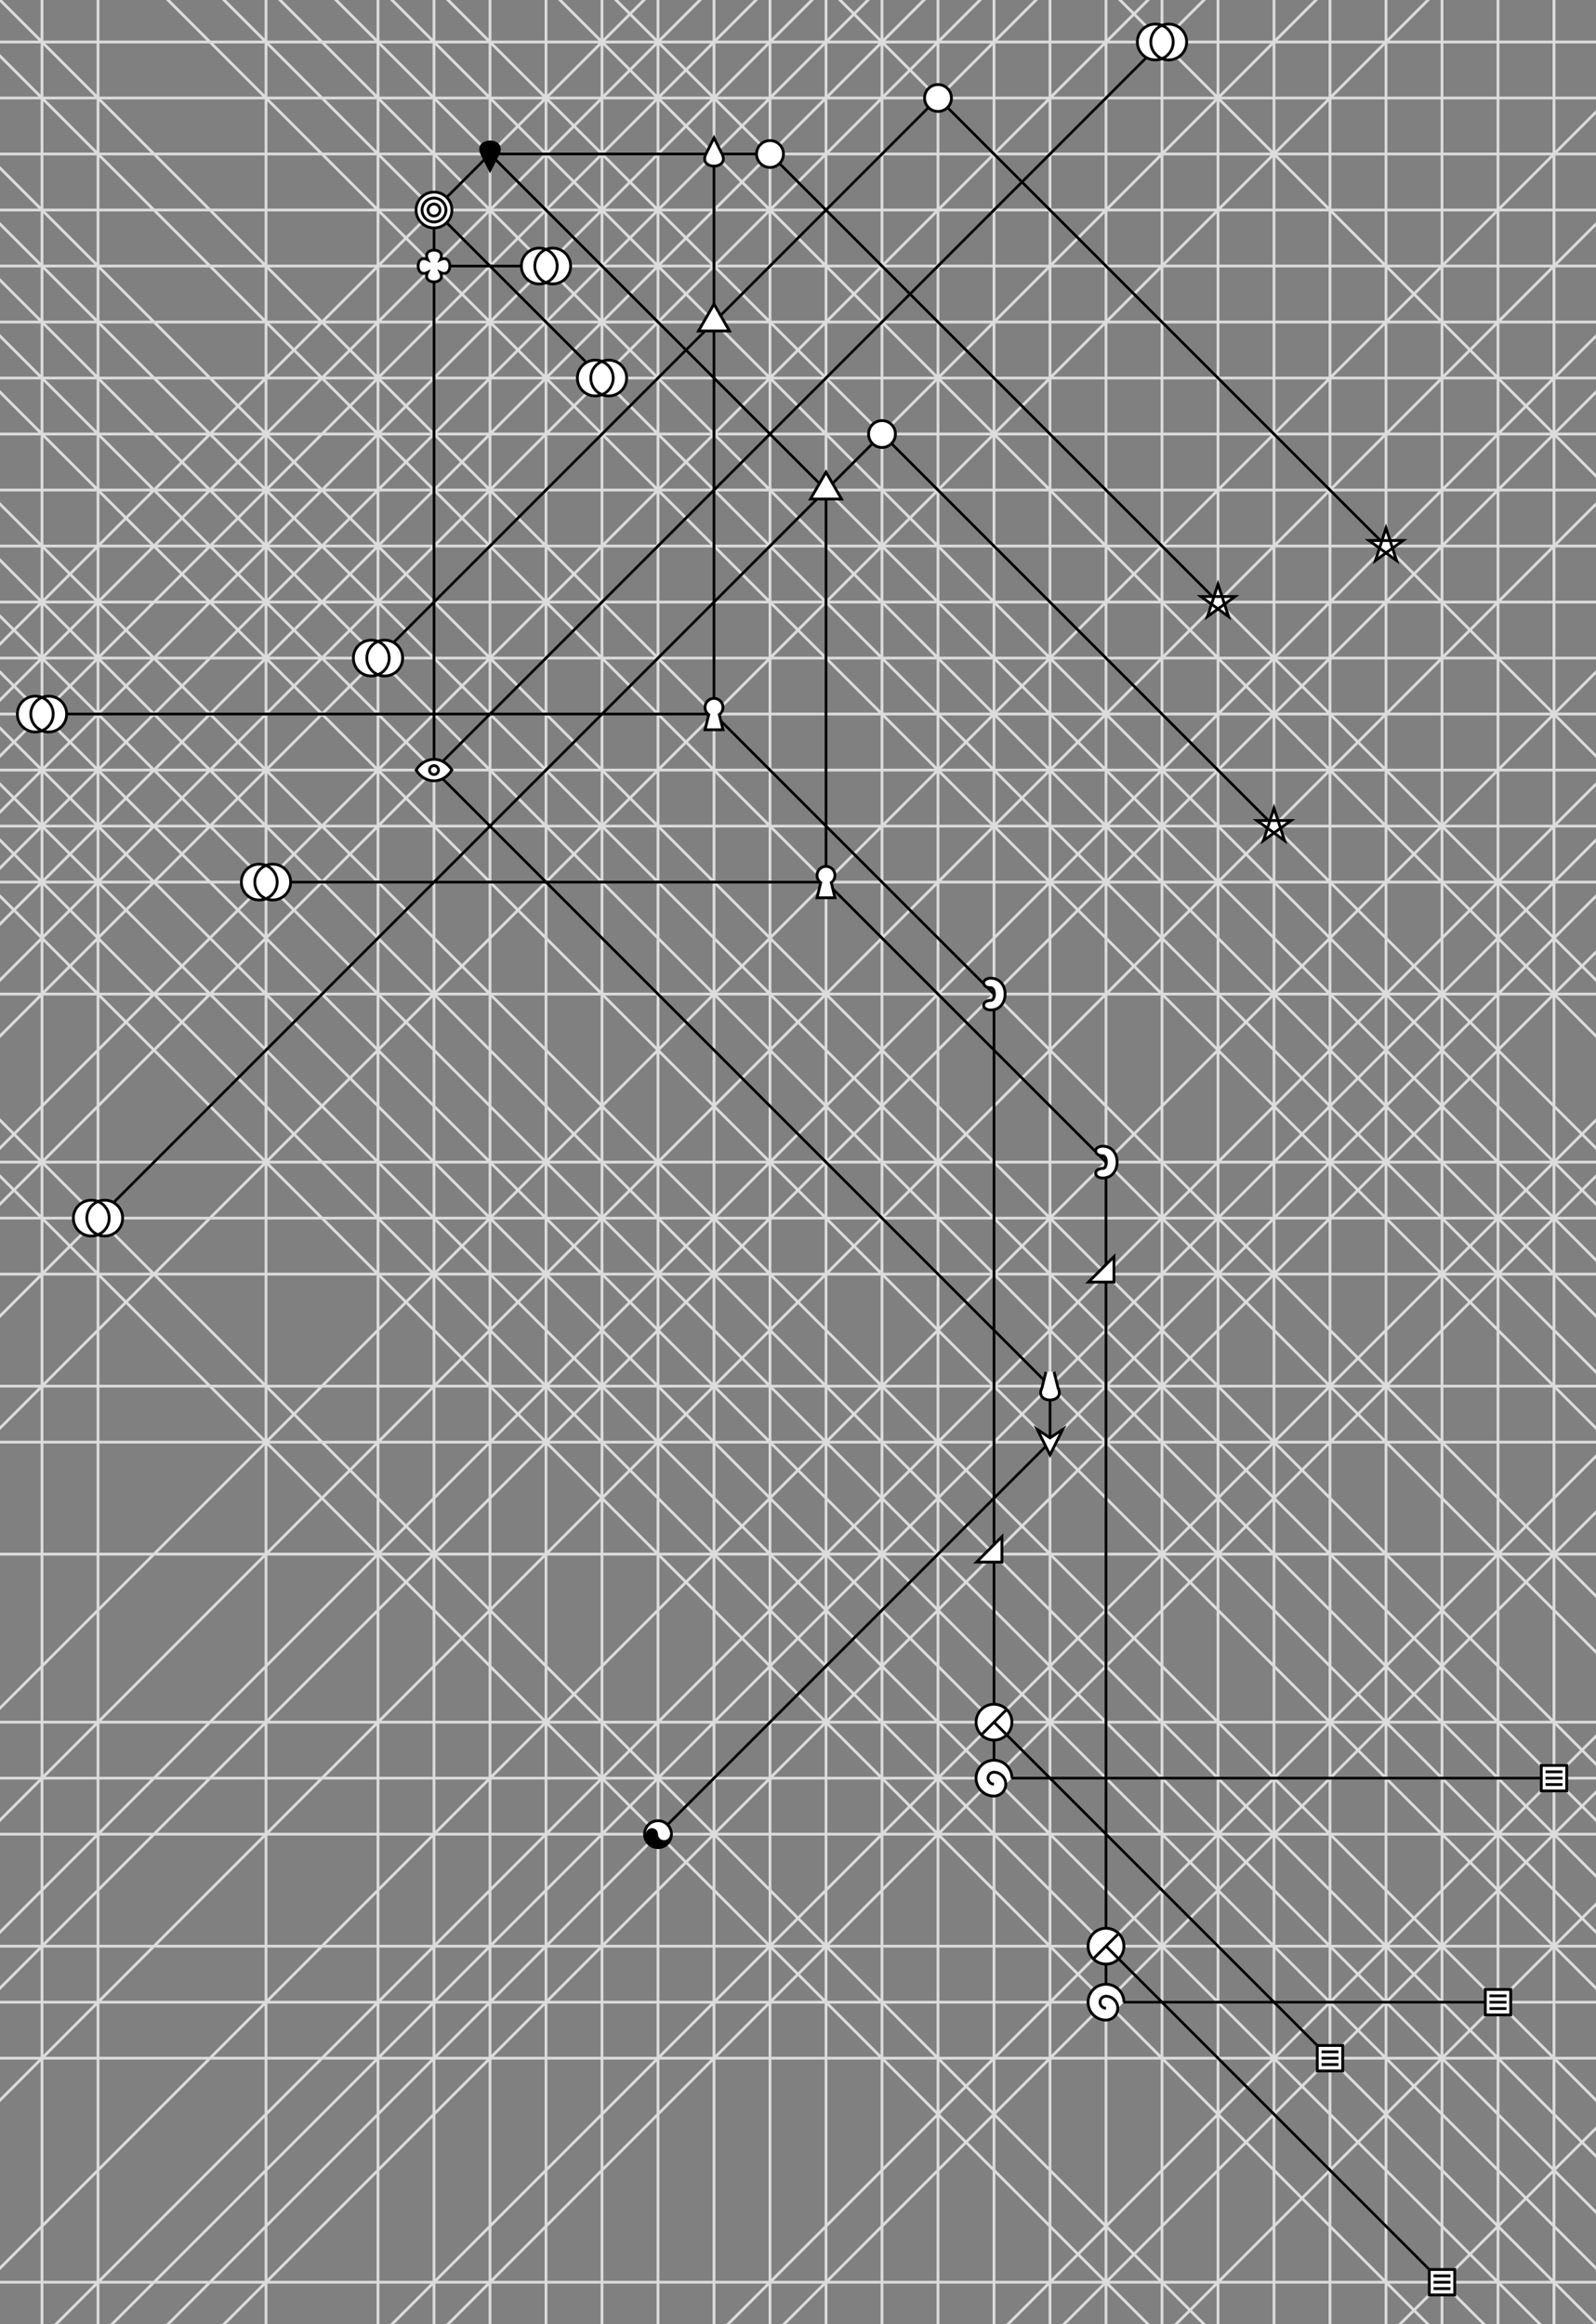 <svg xmlns="http://www.w3.org/2000/svg" 
     xmlns:xlink="http://www.w3.org/1999/xlink" width='570mm' height='830mm' viewBox='0 0 570 830' version='1.1'>
		<rect x="0" y="0" width="570" height="830" fill="#808080" stroke="none"/>
		<path stroke-linecap="round" stroke-width='1' fill='transparent' stroke='#dcdcdc' d='M 15 0 L 15 2282 M 35 0 L 35 2282 M 95 0 L 95 2282 M 135 0 L 135 2282 M 155 0 L 155 2282 M 175 0 L 175 2282 M 195 0 L 195 2282 M 215 0 L 215 2282 M 235 0 L 235 2282 M 255 0 L 255 2282 M 275 0 L 275 2282 M 295 0 L 295 2282 M 315 0 L 315 2282 M 335 0 L 335 2282 M 355 0 L 355 2282 M 375 0 L 375 2282 M 395 0 L 395 2282 M 415 0 L 415 2282 M 435 0 L 435 2282 M 455 0 L 455 2282 M 475 0 L 475 2282 M 495 0 L 495 2282 M 515 0 L 515 2282 M 535 0 L 535 2282 M 555 0 L 555 2282 M 0 15 L 1567 15 M 0 35 L 1567 35 M 0 55 L 1567 55 M 0 75 L 1567 75 M 0 95 L 1567 95 M 0 115 L 1567 115 M 0 135 L 1567 135 M 0 155 L 1567 155 M 0 175 L 1567 175 M 0 195 L 1567 195 M 0 215 L 1567 215 M 0 235 L 1567 235 M 0 255 L 1567 255 M 0 275 L 1567 275 M 0 295 L 1567 295 M 0 315 L 1567 315 M 0 355 L 1567 355 M 0 415 L 1567 415 M 0 435 L 1567 435 M 0 455 L 1567 455 M 0 495 L 1567 495 M 0 515 L 1567 515 M 0 555 L 1567 555 M 0 615 L 1567 615 M 0 635 L 1567 635 M 0 655 L 1567 655 M 0 695 L 1567 695 M 0 715 L 1567 715 M 0 735 L 1567 735 M 0 815 L 1567 815 M -25 -25 L 1635 1635 M 35 -25 L 1695 1635 M 55 -25 L 1715 1635 M 75 -25 L 1735 1635 M 95 -25 L 1755 1635 M 115 -25 L 1775 1635 M 135 -25 L 1795 1635 M 175 -25 L 1835 1635 M 195 -25 L 1855 1635 M 275 -25 L 1935 1635 M 375 -25 L 2035 1635 M -45 -25 L 1615 1635 M -85 -25 L 1575 1635 M -105 -25 L 1555 1635 M -125 -25 L 1535 1635 M -145 -25 L 1515 1635 M -165 -25 L 1495 1635 M -205 -25 L 1455 1635 M -225 -25 L 1435 1635 M -245 -25 L 1415 1635 M -265 -25 L 1395 1635 M -285 -25 L 1375 1635 M -305 -25 L 1355 1635 M -325 -25 L 1335 1635 M -345 -25 L 1315 1635 M -425 -25 L 1235 1635 M -445 -25 L 1215 1635 M -305 1635 L 1355 -25 M -385 1635 L 1275 -25 M -425 1635 L 1235 -25 M -445 1635 L 1215 -25 M -525 1635 L 1135 -25 M -545 1635 L 1115 -25 M -645 1635 L 1015 -25 M -665 1635 L 995 -25 M -725 1635 L 935 -25 M -745 1635 L 915 -25 M -765 1635 L 895 -25 M -785 1635 L 875 -25 M -825 1635 L 835 -25 M -885 1635 L 775 -25 M -925 1635 L 735 -25 M -945 1635 L 715 -25 M -985 1635 L 675 -25 M -1025 1635 L 635 -25 M -1125 1635 L 535 -25 M -1165 1635 L 495 -25 M -1205 1635 L 455 -25 M -1225 1635 L 435 -25 M -1265 1635 L 395 -25 M -1285 1635 L 375 -25 M -1305 1635 L 355 -25 M -1325 1635 L 335 -25 M -1345 1635 L 315 -25 M -1365 1635 L 295 -25 M -1385 1635 L 275 -25 M -1405 1635 L 255 -25 '/>
		<path stroke-linecap="round" stroke-width='1' fill='transparent' stroke='black' d='M 175 55 L 155 75 M 155 75 L 155 95 M 155 95 L 195 95 M 155 75 L 215 135 M 175 55 L 255 55 M 255 55 L 255 115 M 255 115 L 135 235 M 255 55 L 275 55 M 255 115 L 335 35 M 175 55 L 295 175 M 255 115 L 255 255 M 295 175 L 315 155 M 155 95 L 155 275 M 255 255 L 355 355 M 295 175 L 295 315 M 335 35 L 495 195 M 155 275 L 375 495 M 295 315 L 395 415 M 315 155 L 455 295 M 255 255 L 15 255 M 155 275 L 415 15 M 295 315 L 95 315 M 275 55 L 435 215 M 375 495 L 375 515 M 295 175 L 35 435 M 375 515 L 235 655 M 355 355 L 355 555 M 395 415 L 395 455 M 355 555 L 355 615 M 355 615 L 355 635 M 355 615 L 475 735 M 355 635 L 555 635 M 395 455 L 395 695 M 395 695 L 395 715 M 395 715 L 535 715 M 395 695 L 515 815 '/>
		<path  stroke-width='1' fill='black' stroke='black' d='M 175 60.76 L 172.12 55 C 169.24 49.24, 180.76 49.24, 177.88 55 Z '/>
		<circle stroke-width='1' cx='155' cy='75' r='6.4' fill='white' stroke='black' />
		<circle stroke-width='1' cx='155' cy='75' r='4.269' fill='white' stroke='black' />
		<circle stroke-width='1' cx='155' cy='75' r='2.138' fill='white' stroke='black' />
		<path  stroke-width='1' fill='white' stroke='black' d='M 152.73 92.73 C 150.461 88.191, 159.539 88.191, 157.27 92.73 C 161.809 90.461, 161.809 99.539, 157.27 97.27 C 159.539 101.809, 150.461 101.809, 152.73 97.27 C 148.191 99.539, 148.191 90.461, 152.73 92.73 Z '/>
		<circle stroke-width='1' cx='192.6' cy='95' r='6.4' fill='white' stroke='transparent' />
		<circle stroke-width='1' cx='197.4' cy='95' r='6.4' fill='white' stroke='transparent' />
		<circle stroke-width='1' cx='192.6' cy='95' r='6.4' fill='transparent' stroke='black' />
		<circle stroke-width='1' cx='197.4' cy='95' r='6.4' fill='transparent' stroke='black' />
		<circle stroke-width='1' cx='212.6' cy='135' r='6.4' fill='white' stroke='transparent' />
		<circle stroke-width='1' cx='217.4' cy='135' r='6.4' fill='white' stroke='transparent' />
		<circle stroke-width='1' cx='212.6' cy='135' r='6.4' fill='transparent' stroke='black' />
		<circle stroke-width='1' cx='217.4' cy='135' r='6.4' fill='transparent' stroke='black' />
		<path  stroke-width='1' fill='white' stroke='black' d='M 255 49.24 L 252.12 55 C 249.24 60.76, 260.76 60.76, 257.88 55 Z '/>
		<path  stroke-width='1' fill='white' stroke='black' d='M 255 108.6 L 260.542 118.2 L 249.458 118.2 Z '/>
		<circle stroke-width='1' cx='132.6' cy='235' r='6.4' fill='white' stroke='transparent' />
		<circle stroke-width='1' cx='137.4' cy='235' r='6.4' fill='white' stroke='transparent' />
		<circle stroke-width='1' cx='132.6' cy='235' r='6.4' fill='transparent' stroke='black' />
		<circle stroke-width='1' cx='137.4' cy='235' r='6.4' fill='transparent' stroke='black' />
		<circle stroke-width='1' cx='275' cy='55' r='4.8' fill='white' stroke='black' />
		<circle stroke-width='1' cx='335' cy='35' r='4.8' fill='white' stroke='black' />
		<path  stroke-width='1' fill='white' stroke='black' d='M 295 168.6 L 300.542 178.2 L 289.458 178.2 Z '/>
		<path  stroke-width='1' fill='white' stroke='black' d='M 256.881 255.189 A 3.2 3.2 0 1 0 253.119 255.189 L 251.8 260.6 L 258.2 260.6 Z '/>
		<circle stroke-width='1' cx='315' cy='155' r='4.8' fill='white' stroke='black' />
		<path  stroke-width='1' fill='white' stroke='black' d='M 148.6 275 C 151.8 269.88 , 158.2 269.88 , 161.4 275 C 158.2 280.12 , 151.8 280.12 , 148.6 275 Z  '/>
		<circle stroke-width='1' cx='155' cy='275' r='1.6' fill='transparent' stroke='black' />
		<path  stroke-width='1' fill='white' stroke='black' d='M 353.865 352.73 C 350.461 352.73 , 350.461 349.326 , 353.865 349.326 C 360.674 349.326 , 360.674 360.674 , 353.865 360.674 C 350.461 360.674 , 350.461 357.27 , 353.865 357.27 C 355.567 357.27 , 355.567 352.73 , 353.865 352.73 Z  '/>
		<path  stroke-width='1' fill='white' stroke='black' d='M 296.881 315.189 A 3.2 3.2 0 1 0 293.119 315.189 L 291.8 320.6 L 298.2 320.6 Z '/>
		<path  stroke-width='1' fill='white' stroke='black' d='M 495 188.6 L 491.237 200.178 L 501.086 193.022 L 488.914 193.022 L 498.763 200.178 Z '/>
		<path  stroke-width='1' fill='white' stroke='black' d='M 373.56 489.88 L 372.12 495.64 C 369.24 501.4 , 380.76 501.4 , 377.88 495.64 L 376.44 489.88 '/>
		<path  stroke-width='1' fill='white' stroke='black' d='M 393.865 412.73 C 390.461 412.73 , 390.461 409.326 , 393.865 409.326 C 400.674 409.326 , 400.674 420.674 , 393.865 420.674 C 390.461 420.674 , 390.461 417.27 , 393.865 417.27 C 395.567 417.27 , 395.567 412.73 , 393.865 412.73 Z  '/>
		<path  stroke-width='1' fill='white' stroke='black' d='M 455 288.6 L 451.237 300.178 L 461.086 293.022 L 448.914 293.022 L 458.763 300.178 Z '/>
		<circle stroke-width='1' cx='12.6' cy='255' r='6.4' fill='white' stroke='transparent' />
		<circle stroke-width='1' cx='17.4' cy='255' r='6.4' fill='white' stroke='transparent' />
		<circle stroke-width='1' cx='12.6' cy='255' r='6.4' fill='transparent' stroke='black' />
		<circle stroke-width='1' cx='17.4' cy='255' r='6.4' fill='transparent' stroke='black' />
		<circle stroke-width='1' cx='412.6' cy='15' r='6.4' fill='white' stroke='transparent' />
		<circle stroke-width='1' cx='417.4' cy='15' r='6.4' fill='white' stroke='transparent' />
		<circle stroke-width='1' cx='412.6' cy='15' r='6.4' fill='transparent' stroke='black' />
		<circle stroke-width='1' cx='417.4' cy='15' r='6.4' fill='transparent' stroke='black' />
		<circle stroke-width='1' cx='92.6' cy='315' r='6.4' fill='white' stroke='transparent' />
		<circle stroke-width='1' cx='97.4' cy='315' r='6.4' fill='white' stroke='transparent' />
		<circle stroke-width='1' cx='92.6' cy='315' r='6.4' fill='transparent' stroke='black' />
		<circle stroke-width='1' cx='97.4' cy='315' r='6.4' fill='transparent' stroke='black' />
		<path  stroke-width='1' fill='white' stroke='black' d='M 435 208.6 L 431.237 220.178 L 441.086 213.022 L 428.914 213.022 L 438.763 220.178 Z '/>
		<path  stroke-width='1' fill='white' stroke='black' d='M 370.461 510.461 L 375 513.487 L 379.539 510.461 L 375 519.539 Z  '/>
		<circle stroke-width='1' cx='32.6' cy='435' r='6.4' fill='white' stroke='transparent' />
		<circle stroke-width='1' cx='37.4' cy='435' r='6.4' fill='white' stroke='transparent' />
		<circle stroke-width='1' cx='32.6' cy='435' r='6.4' fill='transparent' stroke='black' />
		<circle stroke-width='1' cx='37.4' cy='435' r='6.4' fill='transparent' stroke='black' />
		<circle stroke-width='1' cx='235' cy='655' r='4.8' fill='white' stroke='black' />
		<path  stroke-width='1' fill='black' stroke='transparent' d='M 230.2 655 A 4.8 4.8 0 0 0 239.8 655Z '/>
		<circle stroke-width='1' cx='232.85' cy='655' r='2.15' fill='black' stroke='transparent' />
		<circle stroke-width='1' cx='237.15' cy='655' r='2.15' fill='white' stroke='transparent' />
		<path  stroke-width='1' fill='white' stroke='black' d='M 357.837 548.759 L 357.837 557.837 L 348.759 557.837 Z  '/>
		<path  stroke-width='1' fill='white' stroke='black' d='M 397.837 448.759 L 397.837 457.837 L 388.759 457.837 Z  '/>
		<circle stroke-width='1' cx='355' cy='615' r='6.4' fill='white' stroke='black' />
		<path  stroke-width='1' fill='transparent' stroke='black' d='M 350.474 619.526 L 359.526 610.474 M 359.526 619.526 L 355 615 '/>
		<path  stroke-width='1' fill='white' stroke='black' d='M 361.4 635 A 6.4 6.4 0 1 0 361.4 635 '/>
		<path  stroke-width='1' fill='white' stroke='black' d='M 355 632.867 A 2.133 2.133 0 0 0 355 637.133 M 355 641.4 A 4.267 4.267 0 0 0 355 632.867 M 361.4 635 A 6.4 6.4 0 1 0 355 641.4 '/>
		<path  stroke-width='1' fill='white' stroke='black' d='M 470.461 730.461 L 479.539 730.461 L 479.539 739.539 L 470.461 739.539  Z  M 471.974 732.73 L 478.026 732.73 M 471.974 735 L 478.026 735 M 471.974 737.27 L 478.026 737.27 '/>
		<path  stroke-width='1' fill='white' stroke='black' d='M 550.461 630.461 L 559.539 630.461 L 559.539 639.539 L 550.461 639.539  Z  M 551.974 632.73 L 558.026 632.73 M 551.974 635 L 558.026 635 M 551.974 637.27 L 558.026 637.27 '/>
		<circle stroke-width='1' cx='395' cy='695' r='6.4' fill='white' stroke='black' />
		<path  stroke-width='1' fill='transparent' stroke='black' d='M 390.474 699.526 L 399.526 690.474 M 399.526 699.526 L 395 695 '/>
		<path  stroke-width='1' fill='white' stroke='black' d='M 401.4 715 A 6.4 6.4 0 1 0 401.4 715 '/>
		<path  stroke-width='1' fill='white' stroke='black' d='M 395 712.867 A 2.133 2.133 0 0 0 395 717.133 M 395 721.4 A 4.267 4.267 0 0 0 395 712.867 M 401.4 715 A 6.4 6.4 0 1 0 395 721.4 '/>
		<path  stroke-width='1' fill='white' stroke='black' d='M 530.461 710.461 L 539.539 710.461 L 539.539 719.539 L 530.461 719.539  Z  M 531.974 712.73 L 538.026 712.73 M 531.974 715 L 538.026 715 M 531.974 717.27 L 538.026 717.27 '/>
		<path  stroke-width='1' fill='white' stroke='black' d='M 510.461 810.461 L 519.539 810.461 L 519.539 819.539 L 510.461 819.539  Z  M 511.974 812.73 L 518.026 812.73 M 511.974 815 L 518.026 815 M 511.974 817.27 L 518.026 817.27 '/>
	</svg>
